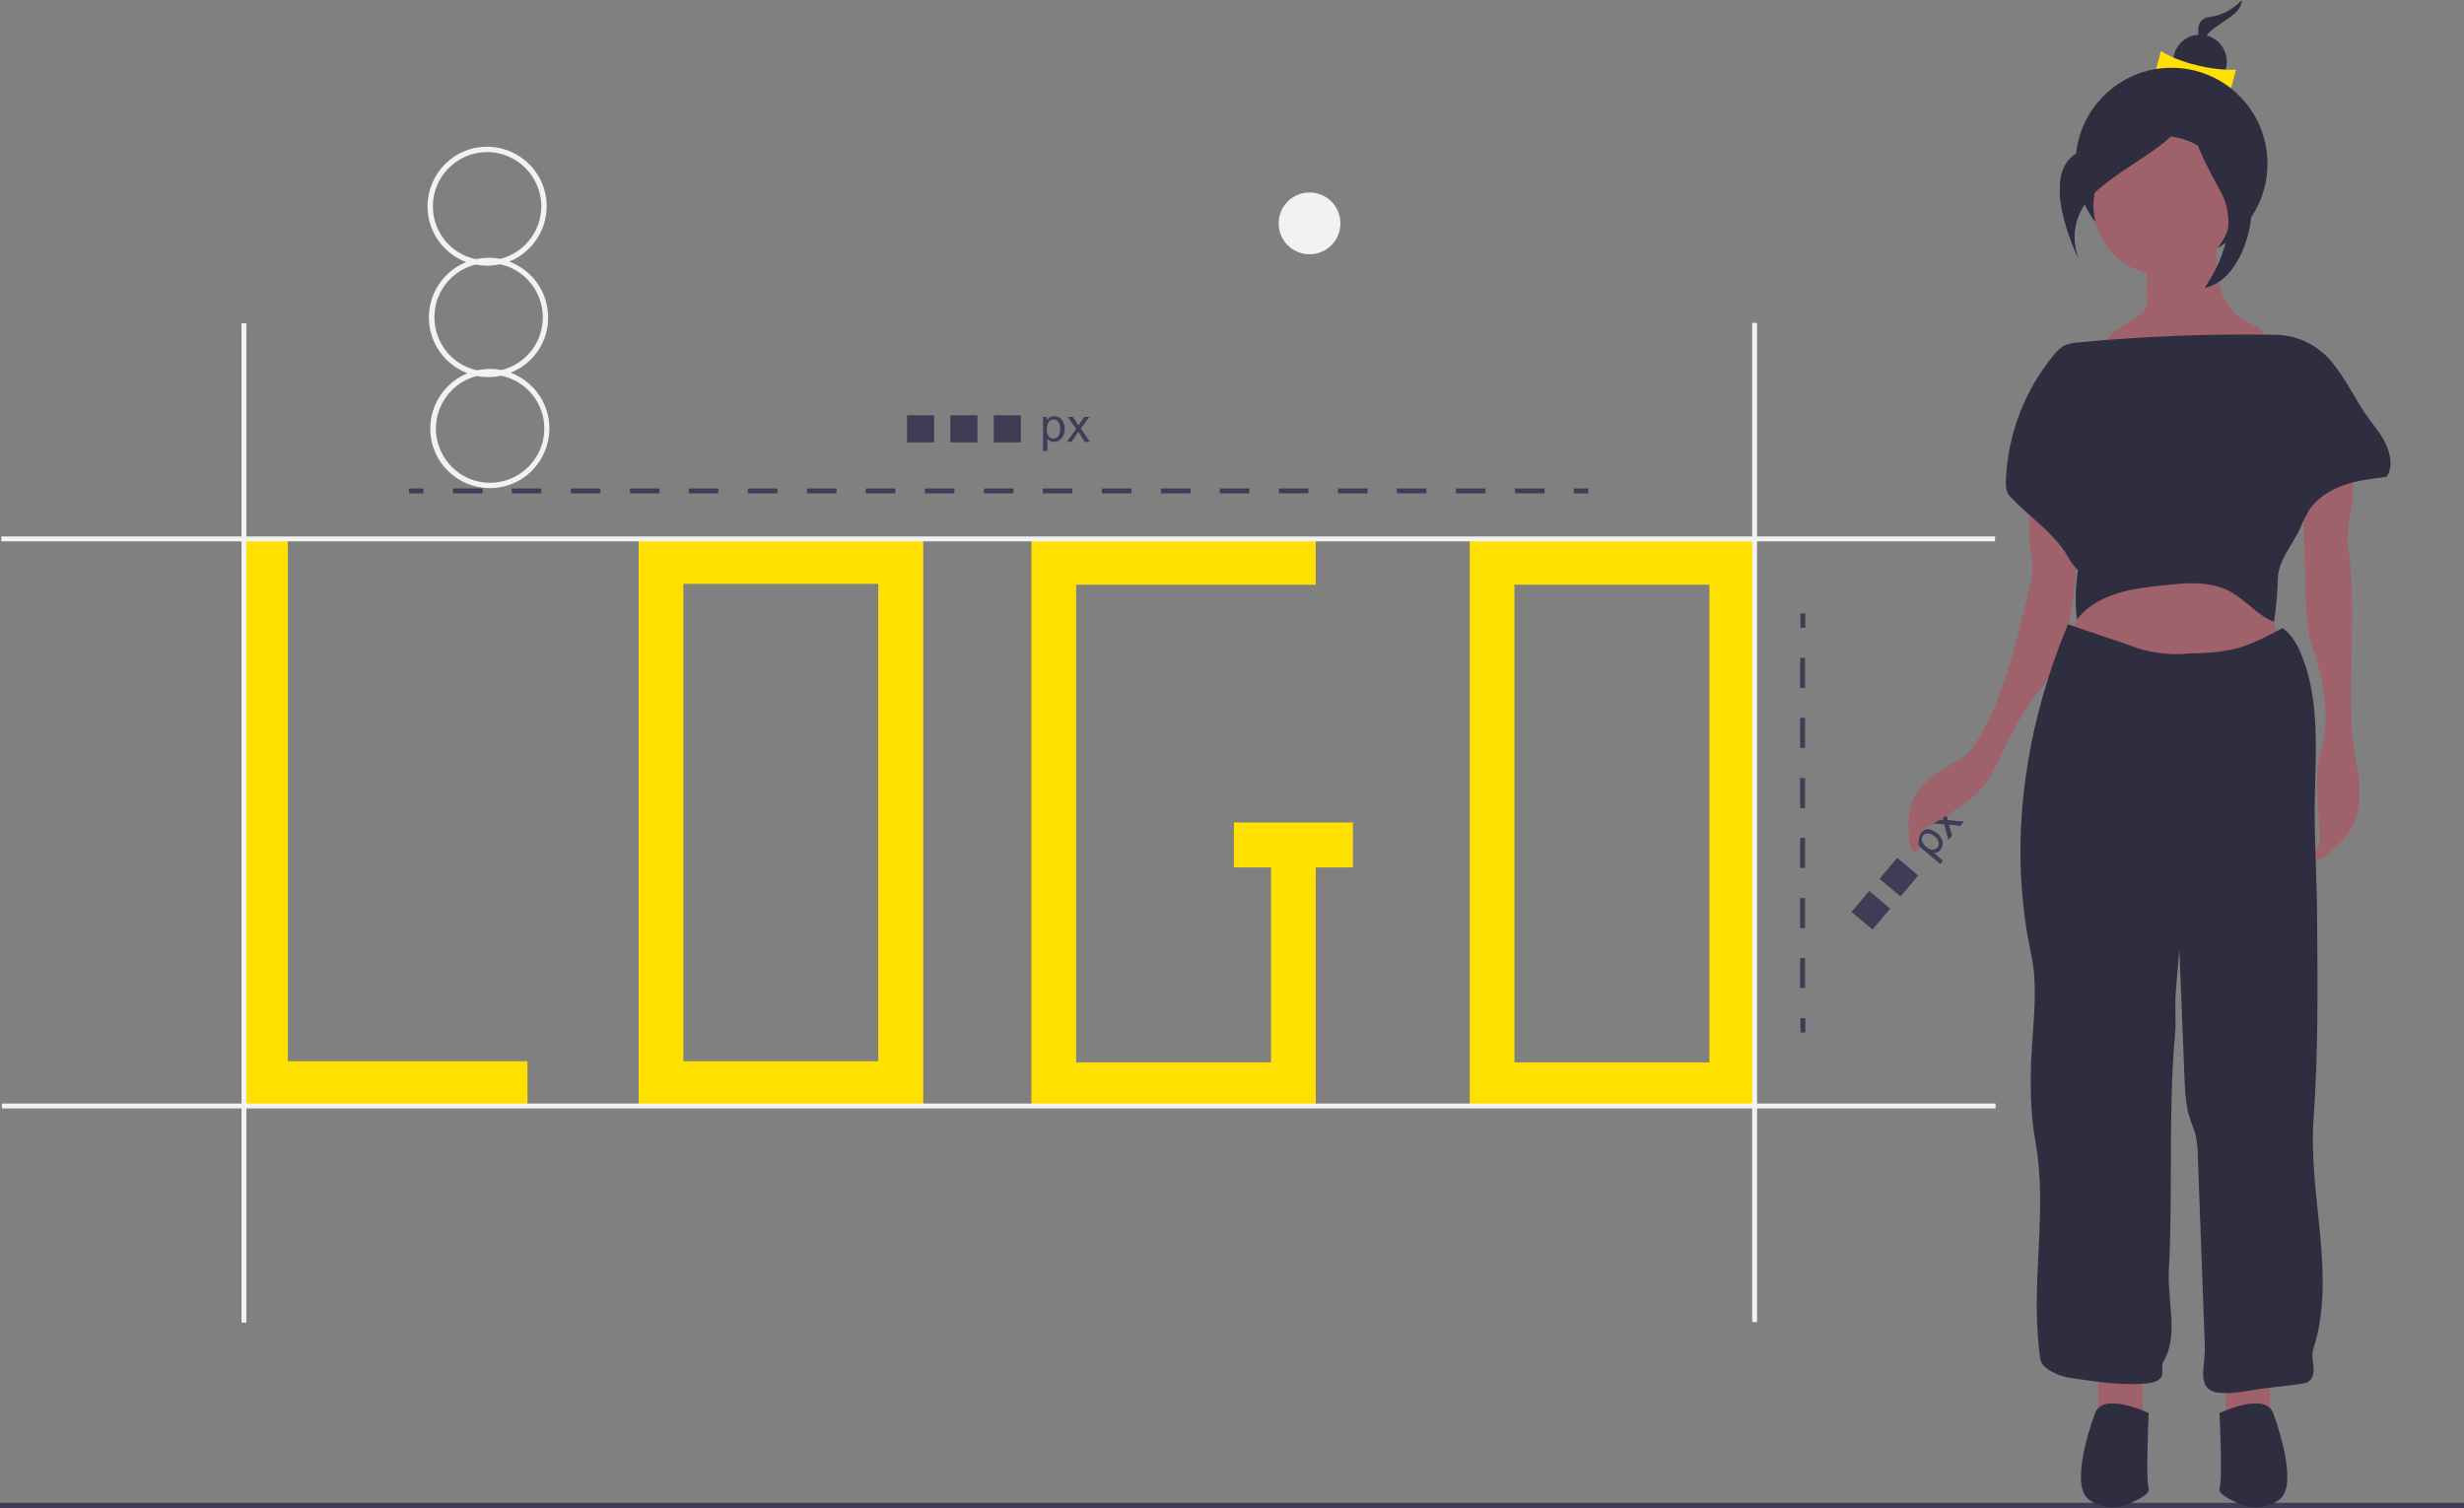 <?xml version="1.0" encoding="utf-8"?>
<!-- Generator: Adobe Illustrator 23.1.1, SVG Export Plug-In . SVG Version: 6.00 Build 0)  -->
<svg version="1.1" id="ab9c9524-e61a-4262-9078-30d20f864b6e"
	 xmlns="http://www.w3.org/2000/svg" xmlns:xlink="http://www.w3.org/1999/xlink" x="0px" y="0px" viewBox="0 0 909 556.4"
	 style="enable-background:new 0 0 909 556.4;" xml:space="preserve">
<rect x="0" y="0" width="909" height="556.4" fill="#808080" stroke="none"/>
<style type="text/css">
	.st0{fill:#3F3D56;}
	.st1{fill:#F2F2F2;}
	.st2{fill:#FFE000;}
	.st3{fill:#9F616A;}
	.st4{fill:#2F2E41;}
</style>
<title>logo_design</title>
<path class="st0" d="M715.8,318.7l-9.7-8.2l0.9-1.1l0.9,0.8c-0.1-0.5-0.2-1-0.1-1.5c0.1-0.5,0.4-1,0.7-1.4c0.5-0.6,1.1-1,1.8-1.2
	c0.7-0.2,1.5-0.2,2.2,0.1c0.8,0.3,1.5,0.7,2.1,1.2c0.7,0.6,1.2,1.2,1.6,2c0.4,0.7,0.5,1.5,0.4,2.2c-0.1,0.7-0.4,1.4-0.8,1.9
	c-0.3,0.4-0.7,0.7-1.2,0.9c-0.4,0.2-0.8,0.3-1.3,0.2l3.4,2.9L715.8,318.7z M710.5,312.4c0.7,0.7,1.5,1.1,2.5,1.1
	c0.7,0,1.3-0.3,1.8-0.8c0.4-0.5,0.6-1.2,0.5-1.9c-0.2-0.9-0.8-1.8-1.6-2.3c-0.7-0.7-1.5-1.1-2.5-1.1c-0.7,0-1.3,0.2-1.8,0.8
	c-0.4,0.5-0.6,1.3-0.4,1.9C709.2,311,709.8,311.9,710.5,312.4z"/>
<path class="st0" d="M718.8,309.7l-1.5-5.6l-5.4-0.5l1.3-1.5l2.6,0.3c0.5,0.1,0.9,0.1,1.2,0.2c-0.1-0.4-0.2-0.8-0.3-1.2l-0.7-2.6
	l1.2-1.4l1.3,5.2l5.9,0.5l-1.2,1.5l-3.4-0.4l-0.9-0.1l1.2,4.2L718.8,309.7z"/>
<rect x="685.7" y="330.7" transform="matrix(0.643 -0.765 0.765 0.643 -10.747 648.326)" class="st0" width="10" height="10"/>
<rect x="696" y="318.5" transform="matrix(0.643 -0.765 0.765 0.643 2.298 651.841)" class="st0" width="10" height="10"/>
<path class="st0" d="M715.8,318.7l-9.7-8.2l0.9-1.1l0.9,0.8c-0.1-0.5-0.2-1-0.1-1.5c0.1-0.5,0.4-1,0.7-1.4c0.5-0.6,1.1-1,1.8-1.2
	c0.7-0.2,1.5-0.2,2.2,0.1c0.8,0.3,1.5,0.7,2.1,1.2c0.7,0.6,1.2,1.2,1.6,2c0.4,0.7,0.5,1.5,0.4,2.2c-0.1,0.7-0.4,1.4-0.8,1.9
	c-0.3,0.4-0.7,0.7-1.2,0.9c-0.4,0.2-0.8,0.3-1.3,0.2l3.4,2.9L715.8,318.7z M710.5,312.4c0.7,0.7,1.5,1.1,2.5,1.1
	c0.7,0,1.3-0.3,1.8-0.8c0.4-0.5,0.6-1.2,0.5-1.9c-0.2-0.9-0.8-1.8-1.6-2.3c-0.7-0.7-1.5-1.1-2.5-1.1c-0.7,0-1.3,0.2-1.8,0.8
	c-0.4,0.5-0.6,1.3-0.4,1.9C709.2,311,709.8,311.9,710.5,312.4z"/>
<path class="st0" d="M718.8,309.7l-1.5-5.6l-5.4-0.5l1.3-1.5l2.6,0.3c0.5,0.1,0.9,0.1,1.2,0.2c-0.1-0.4-0.2-0.8-0.3-1.2l-0.7-2.6
	l1.2-1.4l1.3,5.2l5.9,0.5l-1.2,1.5l-3.4-0.4l-0.9-0.1l1.2,4.2L718.8,309.7z"/>
<rect x="685.7" y="330.7" transform="matrix(0.643 -0.765 0.765 0.643 -10.747 648.326)" class="st0" width="10" height="10"/>
<rect x="696" y="318.5" transform="matrix(0.643 -0.765 0.765 0.643 2.298 651.841)" class="st0" width="10" height="10"/>
<rect y="554.4" class="st0" width="909" height="2"/>
<circle class="st1" cx="483.1" cy="82.4" r="11.4"/>
<path class="st1" d="M202.2,116.8c-0.1-9.1-5.8-17.1-14.3-20.3c11.3-4.6,16.7-17.4,12.2-28.6c-4.6-11.3-17.4-16.7-28.6-12.2
	c-11.3,4.6-16.7,17.4-12.2,28.6c2.3,5.7,6.9,10.2,12.7,12.4c-11.3,4.5-16.7,17.4-12.2,28.6c2.3,5.7,6.9,10.2,12.7,12.4
	c-11.3,4.6-16.7,17.4-12.2,28.6c4.6,11.3,17.4,16.7,28.6,12.2c11.3-4.6,16.7-17.4,12.2-28.6c-2.3-5.7-6.9-10.2-12.7-12.4
	C196.9,134.1,202.4,125.9,202.2,116.8z M159.7,76.4c-0.2-11,8.7-20.1,19.7-20.3c11-0.2,20.1,8.7,20.3,19.7
	c0.1,9.3-6.2,17.5-15.2,19.7c-3-0.6-6.1-0.5-9,0.1C166.4,93.7,159.8,85.7,159.7,76.4L159.7,76.4z M200.8,157.8
	c0.2,11-8.7,20.1-19.7,20.3c-11,0.2-20.1-8.7-20.3-19.7c-0.1-9.3,6.2-17.5,15.2-19.7c3,0.6,6.1,0.5,9-0.1
	C194.1,140.6,200.7,148.5,200.8,157.8z M185,136.5c-3-0.6-6.1-0.5-9,0.1c-10.8-2.3-17.6-13-15.3-23.8c1.6-7.5,7.4-13.4,14.8-15.2
	c3,0.6,6.1,0.5,9-0.1c10.8,2.3,17.6,13,15.3,23.8C198.2,128.8,192.4,134.7,185,136.5L185,136.5z"/>
<polygon class="st2" points="106.2,198.8 89.7,198.8 89.7,391.5 89.7,408 106.2,408 194.6,408 194.6,391.5 106.2,391.5 "/>
<path class="st2" d="M252.1,198.8h-16.5V408h105V198.8H252.1z M324,391.5h-71.9V215.4H324V391.5z"/>
<path class="st2" d="M630.6,199.2h-88.4v209.2h105V199.2H630.6z M630.6,391.9h-71.9V215.7h71.9V391.9z"/>
<polygon class="st2" points="468.9,303.4 455.2,303.4 455.2,320 468.9,320 468.9,391.9 397,391.9 397,215.7 485.4,215.7 
	485.4,199.2 397,199.2 380.5,199.2 380.5,215.7 380.5,391.9 380.5,408.4 397,408.4 468.9,408.4 485.4,408.4 485.4,391.9 485.4,320 
	499.1,320 499.1,303.4 485.4,303.4 "/>
<rect x="150.9" y="180.2" class="st0" width="5.3" height="1.8"/>
<path class="st0" d="M569.8,182h-10.9v-1.8h10.9V182z M548,182h-10.9v-1.8H548V182z M526.2,182h-10.9v-1.8h10.9V182z M504.5,182
	h-10.9v-1.8h10.9L504.5,182z M482.7,182h-10.9v-1.8h10.9L482.7,182z M460.9,182H450v-1.8h10.9L460.9,182z M439.2,182h-10.9v-1.8
	h10.9L439.2,182z M417.4,182h-10.9v-1.8h10.9L417.4,182z M395.6,182h-10.9v-1.8h10.9L395.6,182z M373.9,182H363v-1.8h10.9L373.9,182
	z M352.1,182h-10.9v-1.8h10.9L352.1,182z M330.3,182h-10.9v-1.8h10.9L330.3,182z M308.6,182h-10.9v-1.8h10.9L308.6,182z M286.8,182
	h-10.9v-1.8h10.9L286.8,182z M265,182h-10.9v-1.8H265L265,182z M243.3,182h-10.9v-1.8h10.9L243.3,182z M221.5,182h-10.9v-1.8h10.9
	L221.5,182z M199.7,182h-10.9v-1.8h10.9L199.7,182z M178,182h-10.9v-1.8H178L178,182z"/>
<rect x="580.6" y="180.2" class="st0" width="5.3" height="1.8"/>
<rect x="664.2" y="226.3" class="st0" width="1.8" height="5.3"/>
<path class="st0" d="M665.9,364.5h-1.8v-11.1h1.8V364.5z M665.9,342.4h-1.8v-11.1h1.8V342.4z M665.9,320.2h-1.8v-11.1h1.8V320.2z
	 M665.9,298.1h-1.8V287h1.8V298.1z M665.9,275.9h-1.8v-11.1h1.8V275.9z M665.9,253.8h-1.8v-11.1h1.8V253.8z"/>
<rect x="664.2" y="375.6" class="st0" width="1.8" height="5.3"/>
<rect x="89.1" y="119.3" class="st1" width="1.8" height="368.6"/>
<rect x="646.4" y="119.1" class="st1" width="1.8" height="368.6"/>
<rect x="0.7" y="407.1" class="st1" width="735.5" height="1.8"/>
<rect x="0.5" y="197.9" class="st1" width="735.5" height="1.8"/>
<path class="st3" d="M792.1,110.5c0.1,1.2-0.2,2.5-0.7,3.6c-0.7,1.1-1.7,2-2.8,2.6l-8.1,5.4c-2.4,1.6-5.1,4.5-3.5,6.9
	c0.6,0.8,1.4,1.4,2.3,1.7c8.3,4,17.7,4.7,26.9,4.6c5.9-0.1,12-0.6,16.9-3.7c2.4-1.5,4.4-3.5,7-4.6c1.8-0.7,4.1-1.2,4.6-3.1
	c0.6-2.5-2.7-3.9-5.1-4.9c-5.2-2.2-8.7-7.1-10.4-12.5s-1.7-11-1.4-16.6c0.1-0.8,0-1.6-0.5-2.3c-0.5-0.4-1.2-0.7-1.9-0.7
	c-5.6-0.6-11.2-0.7-16.7-0.3c-2.1,0-4.1,0.5-5.9,1.5c-3.4,2.3-1.5,6.3-1.1,9.5C792,102,792.1,106.2,792.1,110.5z"/>
<path class="st4" d="M827,0c-3.1,3.5-7.4,5.7-12,6.3c-8,1.1-1.7,13.7-1.7,13.7s-2.3-4.6,2.3-8.6S827,5.1,827,0z"/>
<circle class="st4" cx="811.6" cy="22.7" r="9.9"/>
<path class="st2" d="M823.1,32.4c-7.6-4-20.8-7.1-27.7-6.9l1.8-6.7c6.2,4.2,19.2,7.4,27.7,6.9L823.1,32.4z"/>
<circle class="st4" cx="801.1" cy="60.4" r="35.4"/>
<rect x="774.1" y="503.9" class="st3" width="16.3" height="27.9"/>
<rect x="821.1" y="503.9" class="st3" width="16.3" height="27.9"/>
<polygon class="st3" points="770,215.2 762.1,241.5 842,243.1 835.7,215.2 814.7,201.3 "/>
<circle class="st3" cx="797.9" cy="75.8" r="25.6"/>
<path class="st3" d="M751.1,181.3c-1.8,4.5-2.7,9.4-2.6,14.3c0.2,5.7,2,12.9,0.9,17.9c-4.3,19.1-10.6,47.3-22,62.8
	c-2.7,3.6-7.9,5.6-11.9,8.4c-4,2.7-7.8,5.7-9.9,10.6c-1.7,3.8-1.6,8.4-1.5,12.6c0.1,2.4,0.3,5.1,2.3,6.6c0.9-0.4,1.4-1.2,1.4-2.2
	c0.1-1-0.1-2,0.1-3c0.4-1.8,1.6-3.3,3.2-4.1c9.3-5.8,19.3-10.8,24.3-20.8c4.9-10,8.7-19,15.4-27.8c1.9-2.2,3.6-4.6,5.3-7
	c2.6-4.5,4.6-9.3,5.8-14.3c2.7-10.5,4-21.6,4.8-32.3c0.4-5.5,0.4-11.4-3.8-14.9C759,184.7,754.3,185.1,751.1,181.3z"/>
<path class="st3" d="M866.6,169c1.3,4.8,1.8,9.9,1.3,14.9c-0.6,6-2.5,12.1-1.6,18.1c3.3,23.3-0.3,47.3,1.6,70.7
	c0.4,5.5,2.2,11.6,2.5,17.1c0.3,5.5-0.3,11.3-3.1,16c-2.2,3.7-5.5,6.5-8.8,9.3c-1.8,1.5-4.2,3.2-6.3,2.2c-0.4-0.9-0.2-1.9,0.6-2.6
	c0.6-0.7,1.5-1.2,2.1-1.9c1.1-1.4,1.1-3.4,1-5.2c-0.8-10.8-2.3-21.8,0.6-32.2c2.9-10.4,1.1-21.7-1.9-32.1c-0.8-2.8-1.8-5.5-2.5-8.3
	c-1.2-4.8-1.3-9.9-1.5-14.9l-0.8-30.8c-0.1-5.3,0.2-11.4,4.6-14.3C858.3,172.3,863.4,172.7,866.6,169z"/>
<path class="st4" d="M842,231.7c-5.2,2.8-10.5,5.7-16.2,7.3c-6,1.7-12.3,1.9-18.5,2.1c-7.4,0.7-14.9-0.3-21.8-3.1l-22.6-7.7
	c-16,38.4-22.3,80.9-13.6,121.6c3.2,14.8-0.2,30.1-0.1,45.3c-0.1,5.4,0.1,10.7,0.6,16.1c0.4,4.1,1.2,8.2,1.8,12.3
	c3.3,25-2.7,50.7,1.1,75.6c0.5,3.4,4.7,5.3,8,6.4c1.7,0.5,3.4,0.8,5.1,1c8.8,1.3,17.6,2.6,26.4,1.7c2.2-0.2,4.7-0.9,5.4-2.9
	c0.5-1.6-0.4-3.6,0.5-5.1c5.7-9.4,1.5-22.3,2-33.3c1.6-29.1-0.3-58.3,2.3-87.3c0.5-5.5-0.2-10.4,0.3-16l0.3-3.8l1-11.5
	c0.6,16,1.3,31.5,1.9,47.5c0.2,4.6,0.4,9.3,1.7,13.8c0.7,2.4,1.8,4.6,2.4,7c0.5,2.6,0.8,5.2,0.8,7.8l2.6,70.3c0,2.5-0.2,5.1-0.5,7.6
	c-0.3,2.9-0.3,6.3,2,8.1c1.2,0.8,2.6,1.3,4,1.3c4.3,0.4,8.6-0.4,12.9-1.1c4.3-0.8,13.3-1.5,17.6-2.3c0.7-0.1,1.3-0.3,1.9-0.5
	c1.9-1,2.4-3.6,2.2-5.7s-0.8-4.4-0.1-6.5c8.7-26.9-1.9-56.5,0.1-84.8c1.8-25.2,1.5-50.4,1.3-75.6c-0.1-14.9-1.2-29.5-0.8-44.4
	c0.4-18.2,1.7-37.2-6-53.7C846.5,236.2,844.7,233.5,842,231.7z"/>
<path class="st4" d="M792.7,521.3c0,0-16.8-8.1-19.8,0s-8.7,27.3-2.3,31.9l0,0c4.2,3.1,9.7,3.7,14.5,1.7c4.1-1.8,8.2-4,7.6-5.7
	C791.5,545.7,792.7,521.3,792.7,521.3z"/>
<path class="st4" d="M818.8,521.3c0,0,16.8-8.1,19.8,0s8.7,27.3,2.3,31.9l0,0c-4.2,3.1-9.7,3.7-14.5,1.7c-4.1-1.8-8.2-4-7.6-5.7
	C820,545.7,818.8,521.3,818.8,521.3z"/>
<path class="st4" d="M839.7,123.5c-24.4-0.4-48.7,0.5-73,2.8c-1.8,0.1-3.6,0.5-5.2,1.2c-1.4,0.8-2.6,1.9-3.6,3.2
	c-10.9,13-17.1,29.2-17.9,46.2c-0.1,2.2,0,4.6,1.5,6.2c6.7,7.3,15.2,12.6,20.6,21c1.2,2.3,2.7,4.4,4.5,6.3c-1,6-1.1,12.1-0.4,18.1
	c3.5-4.6,8.8-7.6,14.3-9.4s11.3-2.5,17.1-3.1c8.4-1,17.4-1.8,24.9,2.1c5.9,3.1,10.2,8.9,16.4,11.3c0.8-5.2,1.3-10.4,1.4-15.7
	c0.2-7.4,5.7-12.8,8.6-19.6c0.8-2,1.8-3.9,2.9-5.8c2.9-4.5,7.8-7.5,12.8-9.3s10.5-2.4,15.8-3.1c2.4-3.4,1.6-7.8,0-11.6
	s-4.5-7-6.9-10.4c-4.7-6.6-8.1-14.2-13.3-20.4C855.1,127.3,847.6,123.7,839.7,123.5z"/>
<path class="st4" d="M808.2,35.7c0,0-12,15.5-36.1,18.9S767,95.8,767,95.8s-6.9-13.7,6.9-25.8S808.2,51.2,808.2,35.7z"/>
<path class="st4" d="M808.2,35.7c0,0,6.9,24,17.2,27.5s5.2,39.5-12,42.9c0,0,14.6-19.7,6-35.2S805.7,43.5,808.2,35.7z"/>
<path class="st4" d="M808.2,35.7c0,0-12,15.5-36.1,18.9S767,95.8,767,95.8s-6.9-13.7,6.9-25.8S808.2,51.2,808.2,35.7z"/>
<path class="st4" d="M808.2,35.7c0,0,6.9,24,17.2,27.5s5.2,39.5-12,42.9c0,0,14.6-19.7,6-35.2S805.7,43.5,808.2,35.7z"/>
<path class="st0" d="M384.8,166.5v-12.7h1.4v1.2c0.3-0.4,0.7-0.8,1.1-1.1c0.5-0.2,1-0.4,1.5-0.4c0.7,0,1.5,0.2,2.1,0.6
	c0.6,0.4,1.1,1,1.4,1.7c0.3,0.8,0.5,1.6,0.5,2.4c0,0.9-0.2,1.7-0.5,2.5c-0.3,0.7-0.8,1.3-1.5,1.7c-0.6,0.4-1.3,0.6-2,0.6
	c-0.5,0-1-0.1-1.4-0.3c-0.4-0.2-0.7-0.5-1-0.8v4.5H384.8z M386.2,158.4c-0.1,0.9,0.2,1.9,0.7,2.6c0.4,0.5,1.1,0.8,1.7,0.8
	c0.7,0,1.4-0.3,1.8-0.9c0.6-0.8,0.8-1.8,0.7-2.7c0.1-0.9-0.2-1.9-0.7-2.6c-0.4-0.5-1-0.9-1.7-0.9c-0.7,0-1.4,0.4-1.8,0.9
	C386.4,156.5,386.2,157.5,386.2,158.4L386.2,158.4z"/>
<path class="st0" d="M393.6,163l3.4-4.8l-3.1-4.4h1.9l1.4,2.2c0.3,0.4,0.5,0.8,0.6,1c0.3-0.4,0.5-0.7,0.7-1l1.5-2.2h1.9l-3.2,4.3
	l3.4,4.9h-1.9l-1.9-2.9l-0.5-0.8l-2.4,3.6L393.6,163z"/>
<rect x="334.6" y="153.2" class="st0" width="10" height="10"/>
<rect x="350.6" y="153.2" class="st0" width="10" height="10"/>
<rect x="366.6" y="153.2" class="st0" width="10" height="10"/>
</svg>
